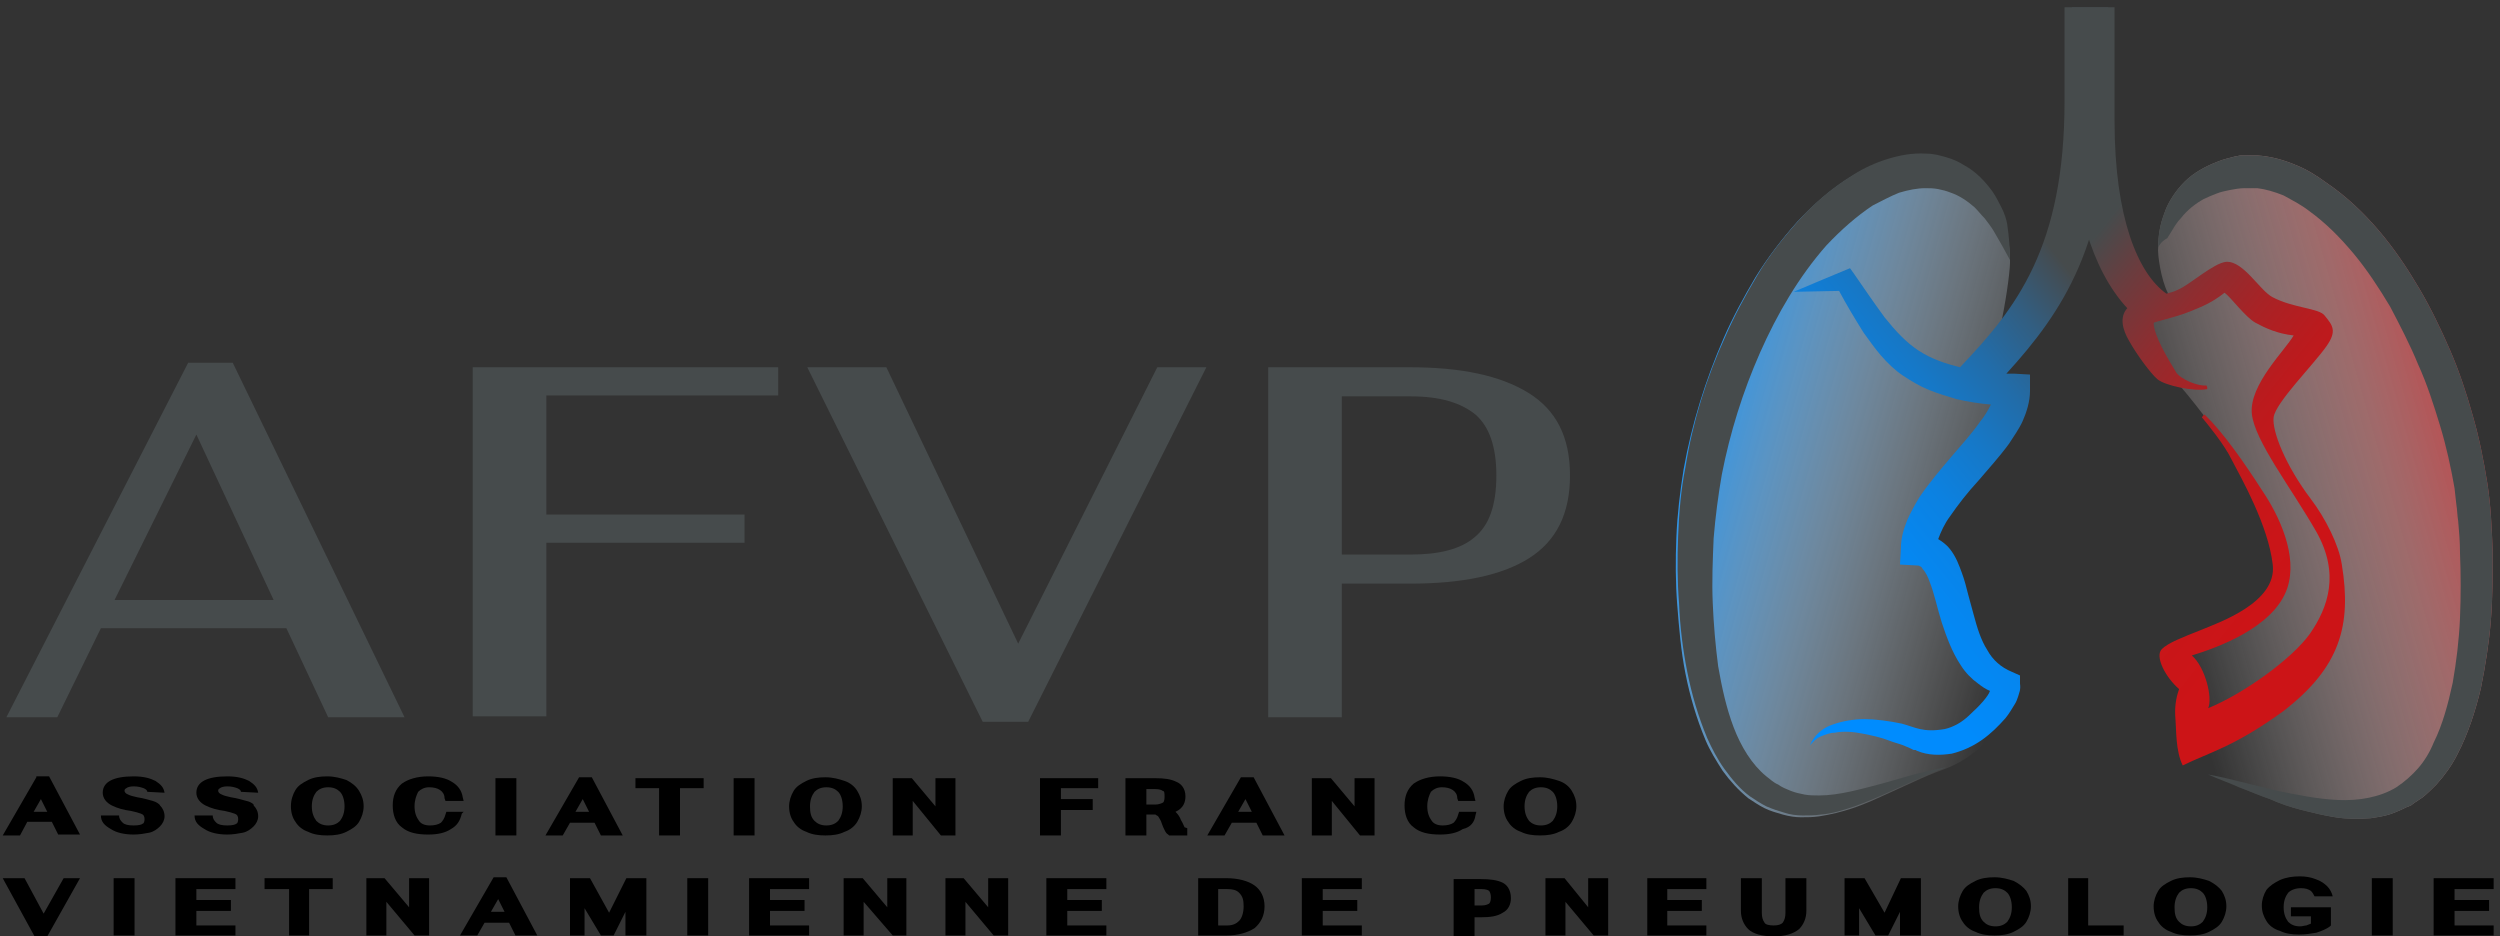<?xml version="1.0" encoding="utf-8"?>
<!-- Generator: Adobe Illustrator 23.0.3, SVG Export Plug-In . SVG Version: 6.00 Build 0)  -->
<svg version="1.1" id="Layer_1" xmlns="http://www.w3.org/2000/svg" xmlns:xlink="http://www.w3.org/1999/xlink" x="0px" y="0px"
	 viewBox="0 0 275 103" style="enable-background:new 0 0 275 103;" xml:space="preserve">
<rect x="0" y="0" width="275" height="103" fill="#333333" stroke="none"/>
<style type="text/css">
	.st0{fill:#464B4C;}
	.st1{fill:url(#SVGID_1_);}
	.st2{fill:url(#SVGID_2_);}
	.st3{fill:url(#SVGID_3_);}
	.st4{fill:url(#SVGID_4_);}
</style>
<g>
	<path d="M4,85.5l-3.7,6.4h1.9L3,90.4h2.7l0.7,1.4h2.4l-3.4-6.4H4z M3.7,89.3l0.8-1.4l0.7,1.4H3.7z"/>
	<path d="M27.1,88.1c-0.4-0.1-1-0.3-1.7-0.4c-0.5-0.1-0.8-0.2-1-0.3c-0.3-0.1-0.4-0.3-0.4-0.4c0-0.1,0-0.2,0.2-0.3
		c0.1-0.1,0.4-0.2,0.8-0.2c0.5,0,0.8,0.1,1.1,0.2c0.2,0.1,0.4,0.2,0.4,0.4l1.9,0.1c-0.1-0.6-0.4-0.9-1-1.3c-0.6-0.3-1.3-0.5-2.4-0.5
		c-2.2,0-3.4,0.6-3.4,1.8c0,0.6,0.4,1.1,1,1.4c0.6,0.3,1.3,0.5,2.1,0.6c0.5,0.1,0.8,0.2,1.1,0.3c0.3,0.1,0.4,0.3,0.4,0.6
		c0,0.3-0.1,0.5-0.2,0.5c-0.1,0.1-0.4,0.2-1,0.2c-0.6,0-1-0.1-1.2-0.3c-0.2-0.2-0.4-0.4-0.4-0.8l-2,0c0,0.7,0.4,1.1,1.1,1.5
		c0.6,0.4,1.5,0.6,2.5,0.6c0.6,0,1.2-0.1,1.7-0.2c0.5-0.1,0.9-0.4,1.2-0.7c0.3-0.3,0.5-0.7,0.5-1.1c0-0.5-0.2-0.9-0.5-1.2
		C28,88.5,27.6,88.2,27.1,88.1z"/>
	<path d="M16.8,88.1c-0.4-0.1-1-0.3-1.7-0.4c-0.5-0.1-0.8-0.2-1-0.3c-0.3-0.1-0.4-0.3-0.4-0.4c0-0.1,0-0.2,0.2-0.3
		c0.1-0.1,0.4-0.2,0.8-0.2c0.5,0,0.8,0.1,1.1,0.2c0.2,0.1,0.4,0.2,0.4,0.4l1.9,0.1c-0.1-0.6-0.4-0.9-1-1.3c-0.6-0.3-1.3-0.5-2.4-0.5
		c-2.2,0-3.4,0.6-3.4,1.8c0,0.6,0.4,1.1,1,1.4c0.6,0.3,1.3,0.5,2.1,0.6c0.5,0.1,0.8,0.2,1.1,0.3c0.3,0.1,0.4,0.3,0.4,0.6
		c0,0.3-0.1,0.5-0.2,0.5c-0.1,0.1-0.4,0.2-1,0.2c-0.6,0-1-0.1-1.2-0.3c-0.2-0.2-0.4-0.4-0.4-0.8l-2,0c0,0.7,0.4,1.1,1.1,1.5
		c0.6,0.4,1.5,0.6,2.5,0.6c0.6,0,1.2-0.1,1.7-0.2c0.5-0.1,0.9-0.4,1.2-0.7c0.3-0.3,0.5-0.7,0.5-1.1c0-0.5-0.2-0.9-0.5-1.2
		C17.6,88.5,17.2,88.2,16.8,88.1z"/>
	<path d="M38.1,85.8c-0.6-0.2-1.3-0.4-2.1-0.4c-0.8,0-1.5,0.1-2.1,0.4c-0.6,0.3-1.1,0.6-1.4,1.1C32.2,87.4,32,88,32,88.7
		c0,0.7,0.2,1.3,0.5,1.7c0.3,0.5,0.8,0.9,1.4,1.1c0.6,0.3,1.3,0.4,2.1,0.4c0.8,0,1.5-0.1,2.1-0.4c0.6-0.3,1.1-0.6,1.4-1.1
		c0.3-0.5,0.5-1.1,0.5-1.7c0-0.7-0.2-1.2-0.5-1.7C39.2,86.5,38.7,86.1,38.1,85.8z M34.3,88.7c0-0.7,0.2-1.2,0.5-1.6
		c0.3-0.3,0.7-0.5,1.3-0.5s1,0.2,1.3,0.5c0.3,0.3,0.5,0.9,0.5,1.6c0,0.7-0.2,1.2-0.5,1.6v0c-0.3,0.3-0.7,0.5-1.3,0.5
		c-0.6,0-1-0.2-1.3-0.5C34.5,89.9,34.3,89.4,34.3,88.7z"/>
	<path d="M51,89.3h-1.9L49,89.6c-0.1,0.4-0.3,0.7-0.5,0.9c-0.3,0.2-0.7,0.3-1.2,0.3c-0.6,0-1-0.2-1.2-0.5c-0.3-0.4-0.5-0.9-0.5-1.6
		c0-0.7,0.2-1.2,0.4-1.6c0.3-0.3,0.7-0.5,1.2-0.5c0.5,0,0.9,0.1,1.2,0.3c0.3,0.2,0.5,0.5,0.5,0.9l0.1,0.3H51l-0.1-0.4
		c-0.1-0.7-0.5-1.3-1.2-1.7c-0.6-0.4-1.5-0.6-2.6-0.6c-1.2,0-2.2,0.3-2.9,0.8c-0.7,0.6-1,1.4-1,2.4c0,1,0.3,1.9,1,2.4
		c0.7,0.6,1.7,0.8,2.9,0.8c1.1,0,1.9-0.2,2.5-0.6c0.7-0.4,1-0.9,1.2-1.7L51,89.3z"/>
	<rect x="54.5" y="85.6" width="2.3" height="6.3"/>
	<path d="M66.1,91.9h2.4l-3.4-6.4h-1.4L60,91.9h1.9l0.8-1.4h2.7L66.1,91.9z M64.1,87.9l0.7,1.4h-1.5L64.1,87.9z"/>
	<polygon points="77.4,85.6 69.9,85.6 69.9,86.7 72.5,86.7 72.5,91.9 74.8,91.9 74.8,86.7 77.4,86.7 	"/>
	<rect x="80.7" y="85.6" width="2.3" height="6.3"/>
	<path d="M94.3,90.4c0.3-0.5,0.5-1.1,0.5-1.7c0-0.7-0.2-1.2-0.5-1.7c-0.3-0.5-0.8-0.9-1.4-1.1c-0.6-0.2-1.3-0.4-2.1-0.4
		c-0.8,0-1.5,0.1-2.1,0.4c-0.6,0.3-1.1,0.6-1.4,1.1c-0.3,0.5-0.5,1.1-0.5,1.7c0,0.7,0.2,1.3,0.5,1.7c0.3,0.5,0.8,0.9,1.4,1.1
		c0.6,0.3,1.3,0.4,2.1,0.4c0.8,0,1.5-0.1,2.1-0.4C93.5,91.3,94,90.9,94.3,90.4z M89.1,88.7c0-0.7,0.2-1.2,0.5-1.6
		c0.3-0.3,0.7-0.5,1.3-0.5s1,0.2,1.3,0.5c0.3,0.3,0.5,0.9,0.5,1.6c0,0.7-0.2,1.2-0.5,1.6v0c-0.3,0.3-0.7,0.5-1.3,0.5
		c-0.6,0-1-0.2-1.3-0.5C89.2,89.9,89.1,89.4,89.1,88.7z"/>
	<polygon points="105.1,85.6 102.9,85.6 102.9,88.7 100.3,85.6 98.2,85.6 98.2,91.9 100.4,91.9 100.4,88.1 103.5,91.9 105.1,91.9 	
		"/>
	<polygon points="116.7,89.1 120.2,89.1 120.2,87.9 116.7,87.9 116.7,86.7 120.8,86.7 120.8,85.6 114.4,85.6 114.4,91.9 116.7,91.9 
			"/>
	<path d="M130.3,91c-0.1-0.2-0.2-0.5-0.4-0.8c-0.1-0.3-0.3-0.6-0.5-0.8c0,0-0.1-0.1-0.1-0.1c0.9-0.4,1.1-1.1,1.1-1.7
		c0-0.9-0.5-1.4-1-1.6c-0.6-0.3-1.3-0.4-2.4-0.4h-3.2v6.3h2.3v-2.3h1c0.1,0.1,0.2,0.1,0.3,0.2c0.1,0.2,0.3,0.4,0.4,0.8
		c0.1,0.3,0.2,0.5,0.3,0.7c0.1,0.2,0.2,0.4,0.4,0.5l0.1,0.1h2v-0.8L130.3,91C130.3,91.1,130.3,91,130.3,91z M128.1,87.6
		c0,0.2,0,0.6-0.2,0.7c-0.2,0.1-0.5,0.2-0.8,0.2h-1v-1.7h1c0.4,0,0.7,0.1,0.8,0.2C128.1,87,128.1,87.3,128.1,87.6z"/>
	<path d="M136.5,85.5l-3.7,6.4h1.9l0.8-1.4h2.7l0.7,1.4h2.4l-3.4-6.4H136.5z M136.2,89.3l0.8-1.4l0.7,1.4H136.2z"/>
	<polygon points="149,88.7 146.4,85.6 144.3,85.6 144.3,91.9 146.5,91.9 146.5,88.1 149.6,91.9 151.2,91.9 151.2,85.6 149,85.6 	"/>
	<path d="M162.3,89.7l0.1-0.4h-1.9l-0.1,0.3c-0.1,0.4-0.3,0.7-0.5,0.9c-0.3,0.2-0.7,0.3-1.2,0.3c-0.6,0-1-0.2-1.2-0.5
		c-0.3-0.4-0.5-0.9-0.5-1.6c0-0.7,0.2-1.2,0.4-1.6c0.3-0.3,0.7-0.5,1.2-0.5c0.5,0,0.9,0.1,1.2,0.3c0.3,0.2,0.5,0.5,0.5,0.9l0.1,0.3
		h1.9l-0.1-0.4c-0.1-0.7-0.5-1.3-1.2-1.7c-0.6-0.4-1.5-0.6-2.6-0.6c-1.2,0-2.2,0.3-2.9,0.8c-0.7,0.6-1,1.4-1,2.4c0,1,0.3,1.9,1,2.4
		c0.7,0.6,1.7,0.8,2.9,0.8c1.1,0,1.9-0.2,2.5-0.6C161.8,91,162.2,90.4,162.3,89.7z"/>
	<path d="M172.9,90.4c0.3-0.5,0.5-1.1,0.5-1.7c0-0.7-0.2-1.2-0.5-1.7c-0.3-0.5-0.8-0.9-1.4-1.1c-0.6-0.2-1.3-0.4-2.1-0.4
		c-0.8,0-1.5,0.1-2.1,0.4c-0.6,0.3-1.1,0.6-1.4,1.1c-0.3,0.5-0.5,1.1-0.5,1.7c0,0.7,0.2,1.3,0.5,1.7c0.3,0.5,0.8,0.9,1.4,1.1
		c0.6,0.3,1.3,0.4,2.1,0.4s1.5-0.1,2.1-0.4C172.1,91.3,172.6,90.9,172.9,90.4z M167.7,88.7c0-0.7,0.2-1.2,0.5-1.6
		c0.3-0.3,0.7-0.5,1.3-0.5c0.6,0,1,0.2,1.3,0.5c0.3,0.3,0.5,0.9,0.5,1.6c0,0.7-0.2,1.2-0.5,1.6c-0.3,0.3-0.7,0.5-1.3,0.5
		c-0.6,0-1-0.2-1.3-0.5C167.9,89.9,167.7,89.4,167.7,88.7z"/>
</g>
<g>
	<path class="st0" d="M31.5,69.1H11.1l-4.8,9.8H0.7l20-39h4.9l18.9,39h-8.4L31.5,69.1z M30.1,66l-8.5-18.2L12.6,66H30.1z"/>
	<path class="st0" d="M52,40.4h33.6v3.1H60.1v13.1h21.8v3.1H60.1v19.1H52V40.4z"/>
	<path class="st0" d="M88.8,40.4h8.7L112,70.8l15.3-30.4h5.4l-19.6,39h-5L88.8,40.4z"/>
	<path class="st0" d="M139.5,40.4h15.6c5.6,0,9.9,0.9,13,2.8c3.1,1.9,4.6,4.9,4.6,9.1c0,4.2-1.5,7.2-4.5,9.1
		c-3,1.9-7.4,2.8-13.1,2.8h-7.5v14.7h-8.1V40.4z M155.2,61c3.1,0,5.5-0.6,7-1.9c1.6-1.3,2.4-3.5,2.4-6.8c0-3.2-0.8-5.4-2.3-6.7
		c-1.6-1.3-3.9-2-7.1-2h-7.6V61H155.2z"/>
</g>
<g>
	<linearGradient id="SVGID_1_" gradientUnits="userSpaceOnUse" x1="181.702" y1="47.058" x2="224.593" y2="58.924">
		<stop  offset="0" style="stop-color:#008CFF"/>
		<stop  offset="0.129" style="stop-color:#32A3FF;stop-opacity:0.871"/>
		<stop  offset="0.307" style="stop-color:#6FBEFF;stop-opacity:0.693"/>
		<stop  offset="0.478" style="stop-color:#A3D5FF;stop-opacity:0.521"/>
		<stop  offset="0.638" style="stop-color:#CBE7FF;stop-opacity:0.362"/>
		<stop  offset="0.782" style="stop-color:#E7F4FF;stop-opacity:0.217"/>
		<stop  offset="0.908" style="stop-color:#F9FCFF;stop-opacity:9.206527e-02"/>
		<stop  offset="1" style="stop-color:#FFFFFF;stop-opacity:0"/>
	</linearGradient>
	<path class="st1" d="M221.1,28.6c0-1.2-0.2-2.5-0.5-3.7c-0.2-0.6-0.4-1.2-0.6-1.8c-0.3-0.6-0.6-1.2-1-1.8c-0.8-1.1-1.8-2.2-3.1-2.9
		c-0.6-0.4-1.3-0.7-2-0.9c-0.7-0.2-1.4-0.4-2.2-0.4c-1.5-0.1-3,0.2-4.3,0.6c-1.3,0.4-2.5,1-3.7,1.7c-2.3,1.4-4.2,3.1-6,5
		c-1.7,1.9-3.3,4-4.6,6.1c-1.3,2.2-2.5,4.4-3.5,6.7c-2,4.6-3.5,9.4-4.4,14.4c-0.4,2.5-0.7,5-0.8,7.5c-0.1,2.5-0.1,5,0.1,7.5
		c0.2,2.5,0.4,5,0.9,7.5c0.5,2.5,1.2,4.9,2.2,7.3c0.5,1.2,1.2,2.3,1.9,3.4c0.8,1.1,1.7,2.1,2.8,3c0.6,0.4,1.2,0.8,1.8,1.1
		c0.6,0.3,1.3,0.5,2,0.7c0.7,0.2,1.4,0.3,2,0.3c0.7,0,1.3,0,2-0.1c1.3-0.2,2.5-0.5,3.7-0.9c1.2-0.4,2.3-0.9,3.4-1.4l3.3-1.5
		c1.1-0.5,2-0.9,3.4-1.4c4.6-1.7,8.2-6.6,7.9-10.3c-1.4-0.2-3.8-0.9-5.2-3c-1.4-2.1-2.1-5.5-2.9-7.8c-0.9-2.6-2-3.7-2.4-4.1
		c-0.4-0.4,3-6.5,6.7-10.9c2.8-3.3,4-5.7,3.8-6s-3.1-0.1-3.9-0.5C219.7,40.1,221.2,30.1,221.1,28.6z"/>
	<path class="st0" d="M221.1,28.6c-0.6-1.1-1.2-2.2-1.8-3.2c-0.3-0.5-0.7-1-1-1.4c-0.4-0.4-0.7-0.8-1.1-1.2
		c-0.8-0.7-1.7-1.3-2.6-1.6c-0.5-0.2-0.9-0.3-1.4-0.4c-0.5-0.1-1-0.1-1.4-0.1c-0.9,0-1.9,0.2-2.9,0.5c-1,0.4-1.9,0.9-2.9,1.4
		c-1.8,1.2-3.5,2.7-5.1,4.4c-3,3.4-5.4,7.5-7.3,11.8c-1.9,4.3-3.3,8.8-4.2,13.4c-0.4,2.3-0.7,4.6-0.9,7c-0.1,2.4-0.2,4.7-0.1,7.1
		c0.1,2.4,0.3,4.7,0.6,7c0.4,2.3,0.9,4.6,1.7,6.7c0.8,2.1,2,4.1,3.6,5.4c0.4,0.3,0.8,0.7,1.3,0.9c0.4,0.3,0.9,0.5,1.4,0.7
		c0.5,0.2,1,0.3,1.5,0.4c0.5,0.1,1.1,0.1,1.6,0.1c2.2,0,4.6-0.7,6.9-1.3l3.5-1c1.2-0.3,2.4-0.6,3.6-0.8c-1.1,0.4-2.3,0.9-3.4,1.4
		l-3.3,1.5c-1.1,0.5-2.3,1-3.4,1.4c-1.2,0.4-2.4,0.8-3.7,0.9c-0.7,0.1-1.3,0.1-2,0.1c-0.7,0-1.4-0.1-2-0.3c-0.7-0.2-1.3-0.4-2-0.7
		c-0.6-0.3-1.2-0.7-1.8-1.1c-1.1-0.8-2-1.9-2.8-3c-0.8-1.1-1.4-2.3-1.9-3.4c-1-2.4-1.7-4.8-2.2-7.3c-0.5-2.5-0.8-5-0.9-7.5
		c-0.2-2.5-0.2-5-0.1-7.5c0.1-2.5,0.3-5,0.8-7.5c0.8-5,2.3-9.8,4.4-14.4c1-2.3,2.2-4.5,3.5-6.7c1.3-2.2,2.9-4.2,4.6-6.1
		c1.7-1.9,3.7-3.6,6-5c1.1-0.7,2.4-1.3,3.7-1.7c1.3-0.4,2.7-0.7,4.3-0.6c0.8,0,1.5,0.2,2.2,0.4c0.7,0.2,1.4,0.5,2,0.9
		c1.3,0.7,2.3,1.8,3.1,2.9c0.4,0.6,0.7,1.2,1,1.8c0.3,0.6,0.5,1.2,0.6,1.8C221,26.1,221.1,27.4,221.1,28.6z"/>
	<linearGradient id="SVGID_2_" gradientUnits="userSpaceOnUse" x1="279.468" y1="46.185" x2="236.111" y2="58.507">
		<stop  offset="0" style="stop-color:#CC1417"/>
		<stop  offset="0.206" style="stop-color:#DA5659;stop-opacity:0.794"/>
		<stop  offset="0.412" style="stop-color:#E79293;stop-opacity:0.588"/>
		<stop  offset="0.603" style="stop-color:#F2C1C2;stop-opacity:0.397"/>
		<stop  offset="0.77" style="stop-color:#F9E3E3;stop-opacity:0.23"/>
		<stop  offset="0.908" style="stop-color:#FDF8F8;stop-opacity:9.164810e-02"/>
		<stop  offset="1" style="stop-color:#FFFFFF;stop-opacity:0"/>
	</linearGradient>
	<path class="st2" d="M237.4,27.2c0-1.3,0.2-2.5,0.7-3.8c0.2-0.6,0.5-1.2,0.9-1.8c0.4-0.6,0.8-1.1,1.3-1.6c1-1,2.3-1.7,3.6-2.2
		c0.7-0.3,1.3-0.4,2-0.6c0.2,0,0.4-0.1,0.6-0.1c0.2,0,0.4,0,0.6,0c0.2,0,0.4,0,0.6,0c0.2,0,0.4,0,0.6,0c1.5,0.1,2.9,0.5,4.1,1
		c1.3,0.5,2.4,1.2,3.5,2c2.2,1.5,4.1,3.3,5.8,5.3c1.7,2,3.1,4.1,4.4,6.3c1.3,2.2,2.4,4.5,3.4,6.8c1,2.3,1.8,4.7,2.5,7.2
		c0.7,2.4,1.2,4.9,1.6,7.4c0.4,2.5,0.5,5.1,0.6,7.6c0,2.5,0,5-0.2,7.5c-0.2,2.5-0.6,5-1.1,7.5c-0.6,2.5-1.4,5-2.6,7.3
		c-0.6,1.2-1.4,2.3-2.3,3.3c-0.5,0.5-1,1-1.5,1.4c-0.3,0.2-0.6,0.4-0.9,0.6c-0.1,0.1-0.3,0.2-0.4,0.3l-0.5,0.2
		c-0.6,0.3-1.3,0.6-1.9,0.8c-0.7,0.2-1.3,0.3-2,0.4c-1.3,0.1-2.7,0.1-3.9-0.1c-1.3-0.2-2.5-0.5-3.7-0.8c-1.2-0.3-2.4-0.7-3.5-1.2
		c-1.2-0.4-2.3-0.9-3.4-1.3c-1.1-0.5-2.3-0.9-3.4-1.4c-1.7-0.6-2.2-0.8-2.7-0.9c0.4-1.4,1.3-3,1.2-4.3c-0.1-1.3-0.1-4.5-0.1-4.5
		s-2.7-2.2-1.6-3.1c1.1-0.9,5.4-2.5,6.9-3.6c1.5-1.1,4.6-3,4.6-5.3c0-2.3-1.8-6.9-3.1-9.6c-1.6-3.1-7.1-10.1-8-11.1
		c-0.9-1.1-4.2-5.1-3.5-8.5c0.2-1.1,2.3-0.6,1.9-2C237.7,30.8,237.3,27.9,237.4,27.2z"/>
	<path class="st0" d="M237.4,27.2c0-1.3,0.2-2.5,0.7-3.8c0.2-0.6,0.5-1.2,0.9-1.8c0.4-0.6,0.8-1.1,1.3-1.6c1-1,2.3-1.7,3.6-2.2
		c0.7-0.3,1.3-0.4,2-0.6c0.2,0,0.4-0.1,0.6-0.1c0.2,0,0.4,0,0.6,0c0.2,0,0.4,0,0.6,0c0.2,0,0.4,0,0.6,0c1.5,0.1,2.9,0.5,4.1,1
		c1.3,0.5,2.4,1.2,3.5,2c2.2,1.5,4.1,3.3,5.8,5.3c1.7,2,3.1,4.1,4.4,6.3c1.3,2.2,2.4,4.5,3.4,6.8c1,2.3,1.8,4.7,2.5,7.2
		c0.7,2.4,1.2,4.9,1.6,7.4c0.4,2.5,0.5,5.1,0.6,7.6c0,2.5,0,5-0.2,7.5c-0.2,2.5-0.6,5-1.1,7.5c-0.6,2.5-1.4,5-2.6,7.3
		c-0.6,1.2-1.4,2.3-2.3,3.3c-0.5,0.5-1,1-1.5,1.4c-0.3,0.2-0.6,0.4-0.9,0.6c-0.1,0.1-0.3,0.2-0.4,0.3l-0.5,0.2
		c-0.6,0.3-1.3,0.6-1.9,0.8c-0.7,0.2-1.3,0.3-2,0.4c-1.3,0.1-2.7,0.1-3.9-0.1c-1.3-0.2-2.5-0.5-3.7-0.8c-1.2-0.3-2.4-0.7-3.5-1.2
		c-1.2-0.4-2.3-0.9-3.4-1.3c-1.1-0.5-2.3-0.9-3.4-1.4c1.2,0.2,2.4,0.5,3.6,0.8c1.2,0.3,2.4,0.6,3.6,0.9c2.4,0.5,4.8,1,7.1,1.1
		c2.3,0.1,4.6-0.3,6.4-1.4c0.9-0.6,1.7-1.3,2.4-2.1c0.7-0.8,1.3-1.8,1.7-2.8c1-2,1.6-4.3,2.1-6.6c0.4-2.3,0.7-4.7,0.8-7.1
		c0.1-2.4,0.1-4.8,0-7.2c0-1.2-0.1-2.4-0.2-3.5c-0.1-0.6-0.1-1.2-0.2-1.8l-0.1-0.9l-0.1-0.9c-0.4-2.3-0.9-4.6-1.6-6.9
		c-0.7-2.3-1.4-4.5-2.4-6.7c-0.9-2.2-2-4.3-3.1-6.4c-1.2-2-2.5-4-4-5.8c-1.5-1.8-3.1-3.4-4.9-4.7c-0.9-0.7-1.9-1.2-2.8-1.7
		c-1-0.4-2-0.7-2.9-0.8c-0.1,0-0.2,0-0.4,0c-0.1,0-0.2,0-0.3,0c-0.1,0-0.2,0-0.3,0l-0.4,0c-0.5,0-1.1,0.1-1.6,0.2
		c-0.5,0.1-1,0.2-1.5,0.4c-0.5,0.2-1,0.4-1.4,0.6c-0.9,0.5-1.8,1.2-2.5,2.1c-0.4,0.4-0.7,0.9-1,1.4l-0.5,0.8
		C237.7,26.6,237.6,26.9,237.4,27.2z"/>
	<linearGradient id="SVGID_3_" gradientUnits="userSpaceOnUse" x1="224.6" y1="33.337" x2="255.989" y2="58.264">
		<stop  offset="0" style="stop-color:#464B4C"/>
		<stop  offset="0.144" style="stop-color:#6B3C3E"/>
		<stop  offset="0.31" style="stop-color:#8E2D30"/>
		<stop  offset="0.479" style="stop-color:#A92225"/>
		<stop  offset="0.65" style="stop-color:#BC1A1D"/>
		<stop  offset="0.822" style="stop-color:#C81619"/>
		<stop  offset="1" style="stop-color:#CC1417"/>
	</linearGradient>
	<path class="st3" d="M257.6,62.1c-0.3-2.1-1.8-5.1-3.4-7.2c-2.8-3.7-4.3-7.5-4.1-9c0.2-1.6,4.4-5.8,5.8-7.8
		c1.2-1.7,0.7-2.3-0.2-3.4c-0.6-0.8-3.4-0.8-5.7-2c-1.4-0.7-3.2-4-5.1-3.9c-1.4,0.1-4.1,2.6-5.4,3.1c-0.4,0.2-0.8,0.3-1.2,0.4
		c-3.1-2.2-5.7-8.3-5.7-19V0.8h-4.7v12.5c0,9,2.2,16.4,6.1,20.6c-0.9,1-0.5,2.4,0.2,3.6c0.9,1.6,2.4,3.6,3.1,4.2
		c0.8,0.7,4,1.4,5.5,1.1c0-0.3,0-0.2-0.1-0.4c-1,0.1-2.8-0.7-3.3-1.4c-0.9-1.5-2.5-4.1-2.5-5.5c0.5-0.2,2.4-0.6,3.9-1.2
		c1.5-0.6,2.5-1,3.9-2.1c0.7,0.5,2.3,2.7,3.4,3.3s2.4,1.2,4.2,1.4c-0.9,1.6-4.9,5.4-4.6,8.6c0.3,3,4.3,8.1,7.1,13
		c2.6,4.6,1.3,8.3-0.7,11.2c-2,2.8-7.3,6.6-11.2,8.2c0.5-1.1-0.3-4.5-1.8-5.8c2.6-0.8,9-3,10.5-7.4c1.2-3.6-0.9-8-2.8-10.8
		c-1.8-2.8-4.2-6.3-6.3-8.3c-0.3,0.2-0.1,0.1-0.3,0.3c0.5,0.6,2.5,3,3.3,4.7c1.1,2.1,4,7.2,4.5,11.5c0.5,4.2-6,6.4-7.9,7.2
		c-2,0.8-3.6,1.4-4.3,2.1c-0.8,0.8,0.4,3.1,1.9,4.4c-0.4,1.1-0.5,2.2-0.4,3.3c0.1,1.1,0,3.5,0.8,5.1c2.8-1.4,5.6-2,11.1-6
		C257.4,73.4,258.7,68.8,257.6,62.1z"/>
	<linearGradient id="SVGID_4_" gradientUnits="userSpaceOnUse" x1="231.152" y1="34.213" x2="192.142" y2="65.279">
		<stop  offset="0" style="stop-color:#464B4C"/>
		<stop  offset="1.720846e-02" style="stop-color:#434D54"/>
		<stop  offset="0.139" style="stop-color:#325E81"/>
		<stop  offset="0.265" style="stop-color:#226CA8"/>
		<stop  offset="0.395" style="stop-color:#1678C7"/>
		<stop  offset="0.529" style="stop-color:#0C81E0"/>
		<stop  offset="0.669" style="stop-color:#0587F1"/>
		<stop  offset="0.82" style="stop-color:#018BFC"/>
		<stop  offset="1" style="stop-color:#008CFF"/>
	</linearGradient>
	<path class="st4" d="M231.8,0.8h-4.7v10.3c0,16.1-5.3,22.8-11.5,29.3c-1.6-0.4-3.1-0.9-4.5-1.8c-1.4-0.9-2.6-2.2-3.8-3.7
		c-1.1-1.5-2.2-3.1-3.3-4.7l-0.5-0.7c0,0-6,2.5-6.2,2.6c0.3,0,4.8-0.1,5-0.1c0.8,1.5,1.7,3,2.7,4.6c0.6,0.8,1.2,1.7,1.9,2.5
		c0.7,0.8,1.5,1.6,2.4,2.2c0.9,0.6,1.9,1.2,2.9,1.6c1,0.4,2,0.7,3,1c1.3,0.3,2.6,0.5,3.8,0.6c-0.3,0.6-0.7,1.3-1.2,1.9
		c-0.9,1.3-2.1,2.6-3.2,3.9c-1.1,1.3-2.3,2.7-3.4,4.3c-0.5,0.8-1,1.7-1.4,2.6c-0.4,1-0.7,2-0.7,3.1l-0.1,1.8l1.8,0.1
		c0.2,0,0.3,0,0.4,0.1c0.1,0,0.2,0.1,0.3,0.3c0.3,0.3,0.6,0.9,0.8,1.5c0.5,1.3,0.8,2.8,1.3,4.4c0.5,1.5,1.1,3.2,2.1,4.7
		c0.5,0.8,1.2,1.5,1.9,2c0.4,0.3,0.8,0.6,1.3,0.8c-0.2,0.6-1.1,1.6-2.2,2.6c-0.9,0.9-1.9,1.4-2.8,1.6c-2.4,0.4-3.2-0.2-4.7-0.6
		c-1.4-0.3-3-0.5-4.1-0.5c-1.1,0-2.4,0.2-3.5,0.6c-1.8,0.6-2.4,2-2.5,2.3c0.3-0.4,0.7-0.8,1.2-1c0.5-0.2,1-0.4,1.5-0.4
		c1-0.2,2.1-0.1,3.1,0.1c1,0.2,2,0.4,3,0.8c0.5,0.2,1,0.3,1.5,0.5c0.2,0.1,0.5,0.2,0.7,0.3l0.4,0.2l0.1,0l0.1,0
		c0.1,0,0.1,0.1,0.2,0.1c1.2,0.5,2.5,0.5,3.8,0.3c1.2-0.3,2.3-0.8,3.3-1.5c1-0.7,1.8-1.5,2.6-2.4c0.4-0.5,0.7-1,1-1.5
		c0.2-0.3,0.3-0.6,0.4-0.9c0.1-0.4,0.3-0.7,0.2-1.4l0-0.9l-0.9-0.4c-1.2-0.5-2.1-1.3-2.7-2.4c-0.7-1.1-1.1-2.4-1.5-3.9
		c-0.2-0.7-0.4-1.5-0.6-2.2c-0.2-0.8-0.4-1.6-0.7-2.4c-0.3-0.8-0.6-1.7-1.3-2.6c-0.3-0.4-0.8-0.8-1.3-1.1c0.3-0.8,0.7-1.7,1.3-2.5
		c0.9-1.3,1.9-2.6,3.1-3.9c1.1-1.3,2.3-2.6,3.4-4.1c0.5-0.8,1.1-1.6,1.5-2.5c0.4-0.9,0.8-2.1,0.8-3.3l0-1.8l-1.8-0.1
		c-0.3,0-0.5,0-0.8,0c6.3-6.9,11.2-14.4,11.2-29.9V0.8z"/>
</g>
<g>
	<polygon points="4.8,100.5 2.7,96.6 0.3,96.6 3.8,103 5.2,103 8.8,96.6 7,96.6 	"/>
	<rect x="12.5" y="96.6" width="2.3" height="6.3"/>
	<polygon points="19.3,102.9 25.9,102.9 25.9,101.8 21.6,101.8 21.6,100.2 25.4,100.2 25.4,99 21.6,99 21.6,97.8 25.9,97.8 
		25.9,96.6 19.3,96.6 	"/>
	<polygon points="29.1,97.8 31.8,97.8 31.8,102.9 34,102.9 34,97.8 36.6,97.8 36.6,96.6 29.1,96.6 	"/>
	<polygon points="45,99.8 42.3,96.6 40.3,96.6 40.3,102.9 42.5,102.9 42.5,99.2 45.6,102.9 47.2,102.9 47.2,96.6 45,96.6 	"/>
	<path d="M54.3,96.5l-3.7,6.4h1.9l0.8-1.4h2.7l0.7,1.4h2.4l-3.4-6.4H54.3z M54,100.3l0.8-1.4l0.7,1.4H54z"/>
	<polygon points="67,100.4 64.9,96.6 62.7,96.6 62.7,102.9 64.3,102.9 64.3,99.9 66.1,102.9 67.5,102.9 68.8,100.3 68.8,102.9 
		71.1,102.9 71.1,96.6 68.9,96.6 	"/>
	<rect x="75.6" y="96.6" width="2.3" height="6.3"/>
	<polygon points="82.4,102.9 89,102.9 89,101.8 84.7,101.8 84.7,100.2 88.5,100.2 88.5,99 84.7,99 84.7,97.8 89,97.8 89,96.6 
		82.4,96.6 	"/>
	<polygon points="97.6,99.8 94.9,96.6 92.8,96.6 92.8,102.9 95,102.9 95,99.2 98.2,102.9 99.7,102.9 99.7,96.6 97.6,96.6 	"/>
	<polygon points="108.7,99.8 106,96.6 104,96.6 104,102.9 106.2,102.9 106.2,99.2 109.3,102.9 110.9,102.9 110.9,96.6 108.7,96.6 	
		"/>
	<polygon points="115.1,102.9 121.7,102.9 121.7,101.8 117.4,101.8 117.4,100.2 121.2,100.2 121.2,99 117.4,99 117.4,97.8 
		121.7,97.8 121.7,96.6 115.1,96.6 	"/>
	<path d="M134.9,96.6h-3.1v6.3h3.1c1.3,0,2.3-0.3,3.1-0.8c0.7-0.6,1.1-1.4,1.1-2.4c0-1-0.4-1.8-1.1-2.3
		C137.3,96.9,136.2,96.6,134.9,96.6z M136.8,99.7c0,0.7-0.2,1.3-0.5,1.6c-0.3,0.3-0.7,0.5-1.3,0.5h-1v-4h1c0.6,0,1,0.1,1.3,0.4
		C136.7,98.6,136.8,99,136.8,99.7z"/>
	<polygon points="143.2,102.9 149.8,102.9 149.8,101.8 145.5,101.8 145.5,100.2 149.3,100.2 149.3,99 145.5,99 145.5,97.8 
		149.8,97.8 149.8,96.6 143.2,96.6 	"/>
	<path d="M165.3,97.1c-0.6-0.3-1.4-0.4-2.4-0.4h-3v6.3h2.3v-2.1h0.7c1,0,1.8-0.1,2.4-0.5c0.6-0.3,0.9-0.9,0.9-1.6
		C166.2,97.8,165.7,97.3,165.3,97.1z M164,98.7c0,0.4-0.1,0.6-0.2,0.7c-0.2,0.1-0.4,0.2-0.8,0.2h-0.8v-1.8h0.8
		c0.4,0,0.7,0.1,0.8,0.2C163.9,98.1,164,98.4,164,98.7z"/>
	<polygon points="174.7,99.8 172.1,96.6 170,96.6 170,102.9 172.2,102.9 172.2,99.2 175.3,102.9 176.9,102.9 176.9,96.6 174.7,96.6 
			"/>
	<polygon points="181.2,102.9 187.7,102.9 187.7,101.8 183.4,101.8 183.4,100.2 187.2,100.2 187.2,99 183.4,99 183.4,97.8 
		187.7,97.8 187.7,96.6 181.2,96.6 	"/>
	<path d="M196.4,100.4c0,0.5-0.1,0.8-0.3,1.1c-0.2,0.2-0.5,0.3-1,0.3c-0.5,0-0.9-0.1-1-0.3c-0.2-0.3-0.3-0.6-0.3-1.1v-3.8h-2.3v3.6
		c0,0.8,0.3,1.5,0.8,2c0.5,0.5,1.5,0.8,2.8,0.8c1.3,0,2.2-0.3,2.8-0.8c0.5-0.5,0.8-1.2,0.8-2v-3.6h-2.3V100.4z"/>
	<polygon points="207.3,100.4 205.1,96.6 202.9,96.6 202.9,102.9 204.5,102.9 204.5,99.9 206.3,102.9 207.7,102.9 209,100.3 
		209,102.9 211.3,102.9 211.3,96.6 209.1,96.6 	"/>
	<path d="M221.5,96.9c-0.6-0.2-1.3-0.4-2.1-0.4c-0.8,0-1.5,0.1-2.1,0.4c-0.6,0.3-1.1,0.6-1.4,1.1c-0.3,0.5-0.5,1.1-0.5,1.7
		c0,0.7,0.2,1.3,0.5,1.7c0.3,0.5,0.8,0.9,1.4,1.1c0.6,0.3,1.3,0.4,2.1,0.4s1.5-0.1,2.1-0.4c0.6-0.3,1.1-0.6,1.4-1.1
		c0.3-0.5,0.5-1.1,0.5-1.7c0-0.7-0.2-1.2-0.5-1.7C222.6,97.6,222.1,97.2,221.5,96.9z M217.7,99.8c0-0.7,0.2-1.2,0.5-1.6
		c0.3-0.3,0.7-0.5,1.3-0.5c0.6,0,1,0.2,1.3,0.5c0.3,0.3,0.5,0.9,0.5,1.6c0,0.7-0.2,1.2-0.5,1.6v0c-0.3,0.3-0.7,0.5-1.3,0.5
		c-0.6,0-1-0.2-1.3-0.5C217.8,101,217.7,100.5,217.7,99.8z"/>
	<polygon points="229.7,96.6 227.5,96.6 227.5,102.9 233.6,102.9 233.6,101.8 229.7,101.8 	"/>
	<path d="M243,96.9c-0.6-0.2-1.3-0.4-2.1-0.4c-0.8,0-1.5,0.1-2.1,0.4c-0.6,0.3-1.1,0.6-1.4,1.1c-0.3,0.5-0.5,1.1-0.5,1.7
		c0,0.7,0.2,1.3,0.5,1.7c0.3,0.5,0.8,0.9,1.4,1.1c0.6,0.3,1.3,0.4,2.1,0.4s1.5-0.1,2.1-0.4c0.6-0.3,1.1-0.6,1.4-1.1
		c0.3-0.5,0.5-1.1,0.5-1.7c0-0.7-0.2-1.2-0.5-1.7C244.1,97.6,243.6,97.2,243,96.9z M239.2,99.8c0-0.7,0.2-1.2,0.5-1.6
		c0.3-0.3,0.7-0.5,1.3-0.5c0.6,0,1,0.2,1.3,0.5c0.3,0.3,0.5,0.9,0.5,1.6c0,0.7-0.2,1.2-0.5,1.6v0c-0.3,0.3-0.7,0.5-1.3,0.5
		c-0.6,0-1-0.2-1.3-0.5C239.3,101,239.2,100.5,239.2,99.8z"/>
	<rect x="260.9" y="96.6" width="2.3" height="6.3"/>
	<polygon points="274.3,97.8 274.3,96.6 267.7,96.6 267.7,102.9 274.3,102.9 274.3,101.8 270,101.8 270,100.2 273.8,100.2 273.8,99 
		270,99 270,97.8 	"/>
	<path d="M252,100.8h2.2v0.8c-0.2,0.1-0.3,0.1-0.5,0.2c-0.2,0-0.4,0.1-0.7,0.1c-0.6,0-1-0.2-1.3-0.5c-0.3-0.4-0.5-0.9-0.5-1.6
		c0-0.7,0.2-1.2,0.5-1.6c0.3-0.3,0.8-0.5,1.4-0.5c0.5,0,0.8,0.1,1.1,0.3c0.2,0.2,0.3,0.4,0.4,0.6h2c-0.1-0.4-0.3-0.8-0.6-1.1
		c-0.3-0.3-0.7-0.6-1.3-0.8c-0.5-0.2-1.1-0.3-1.7-0.3c-0.8,0-1.5,0.1-2.2,0.4c-0.6,0.3-1.1,0.6-1.5,1.1c-0.3,0.5-0.5,1.1-0.5,1.7
		c0,0.7,0.2,1.2,0.5,1.7c0.3,0.5,0.8,0.9,1.5,1.1c0.6,0.3,1.3,0.4,2.1,0.4c0.7,0,1.3-0.1,1.9-0.2c0.6-0.2,1.1-0.4,1.5-0.7l0.1-0.1
		v-2H252V100.8z"/>
</g>
</svg>
